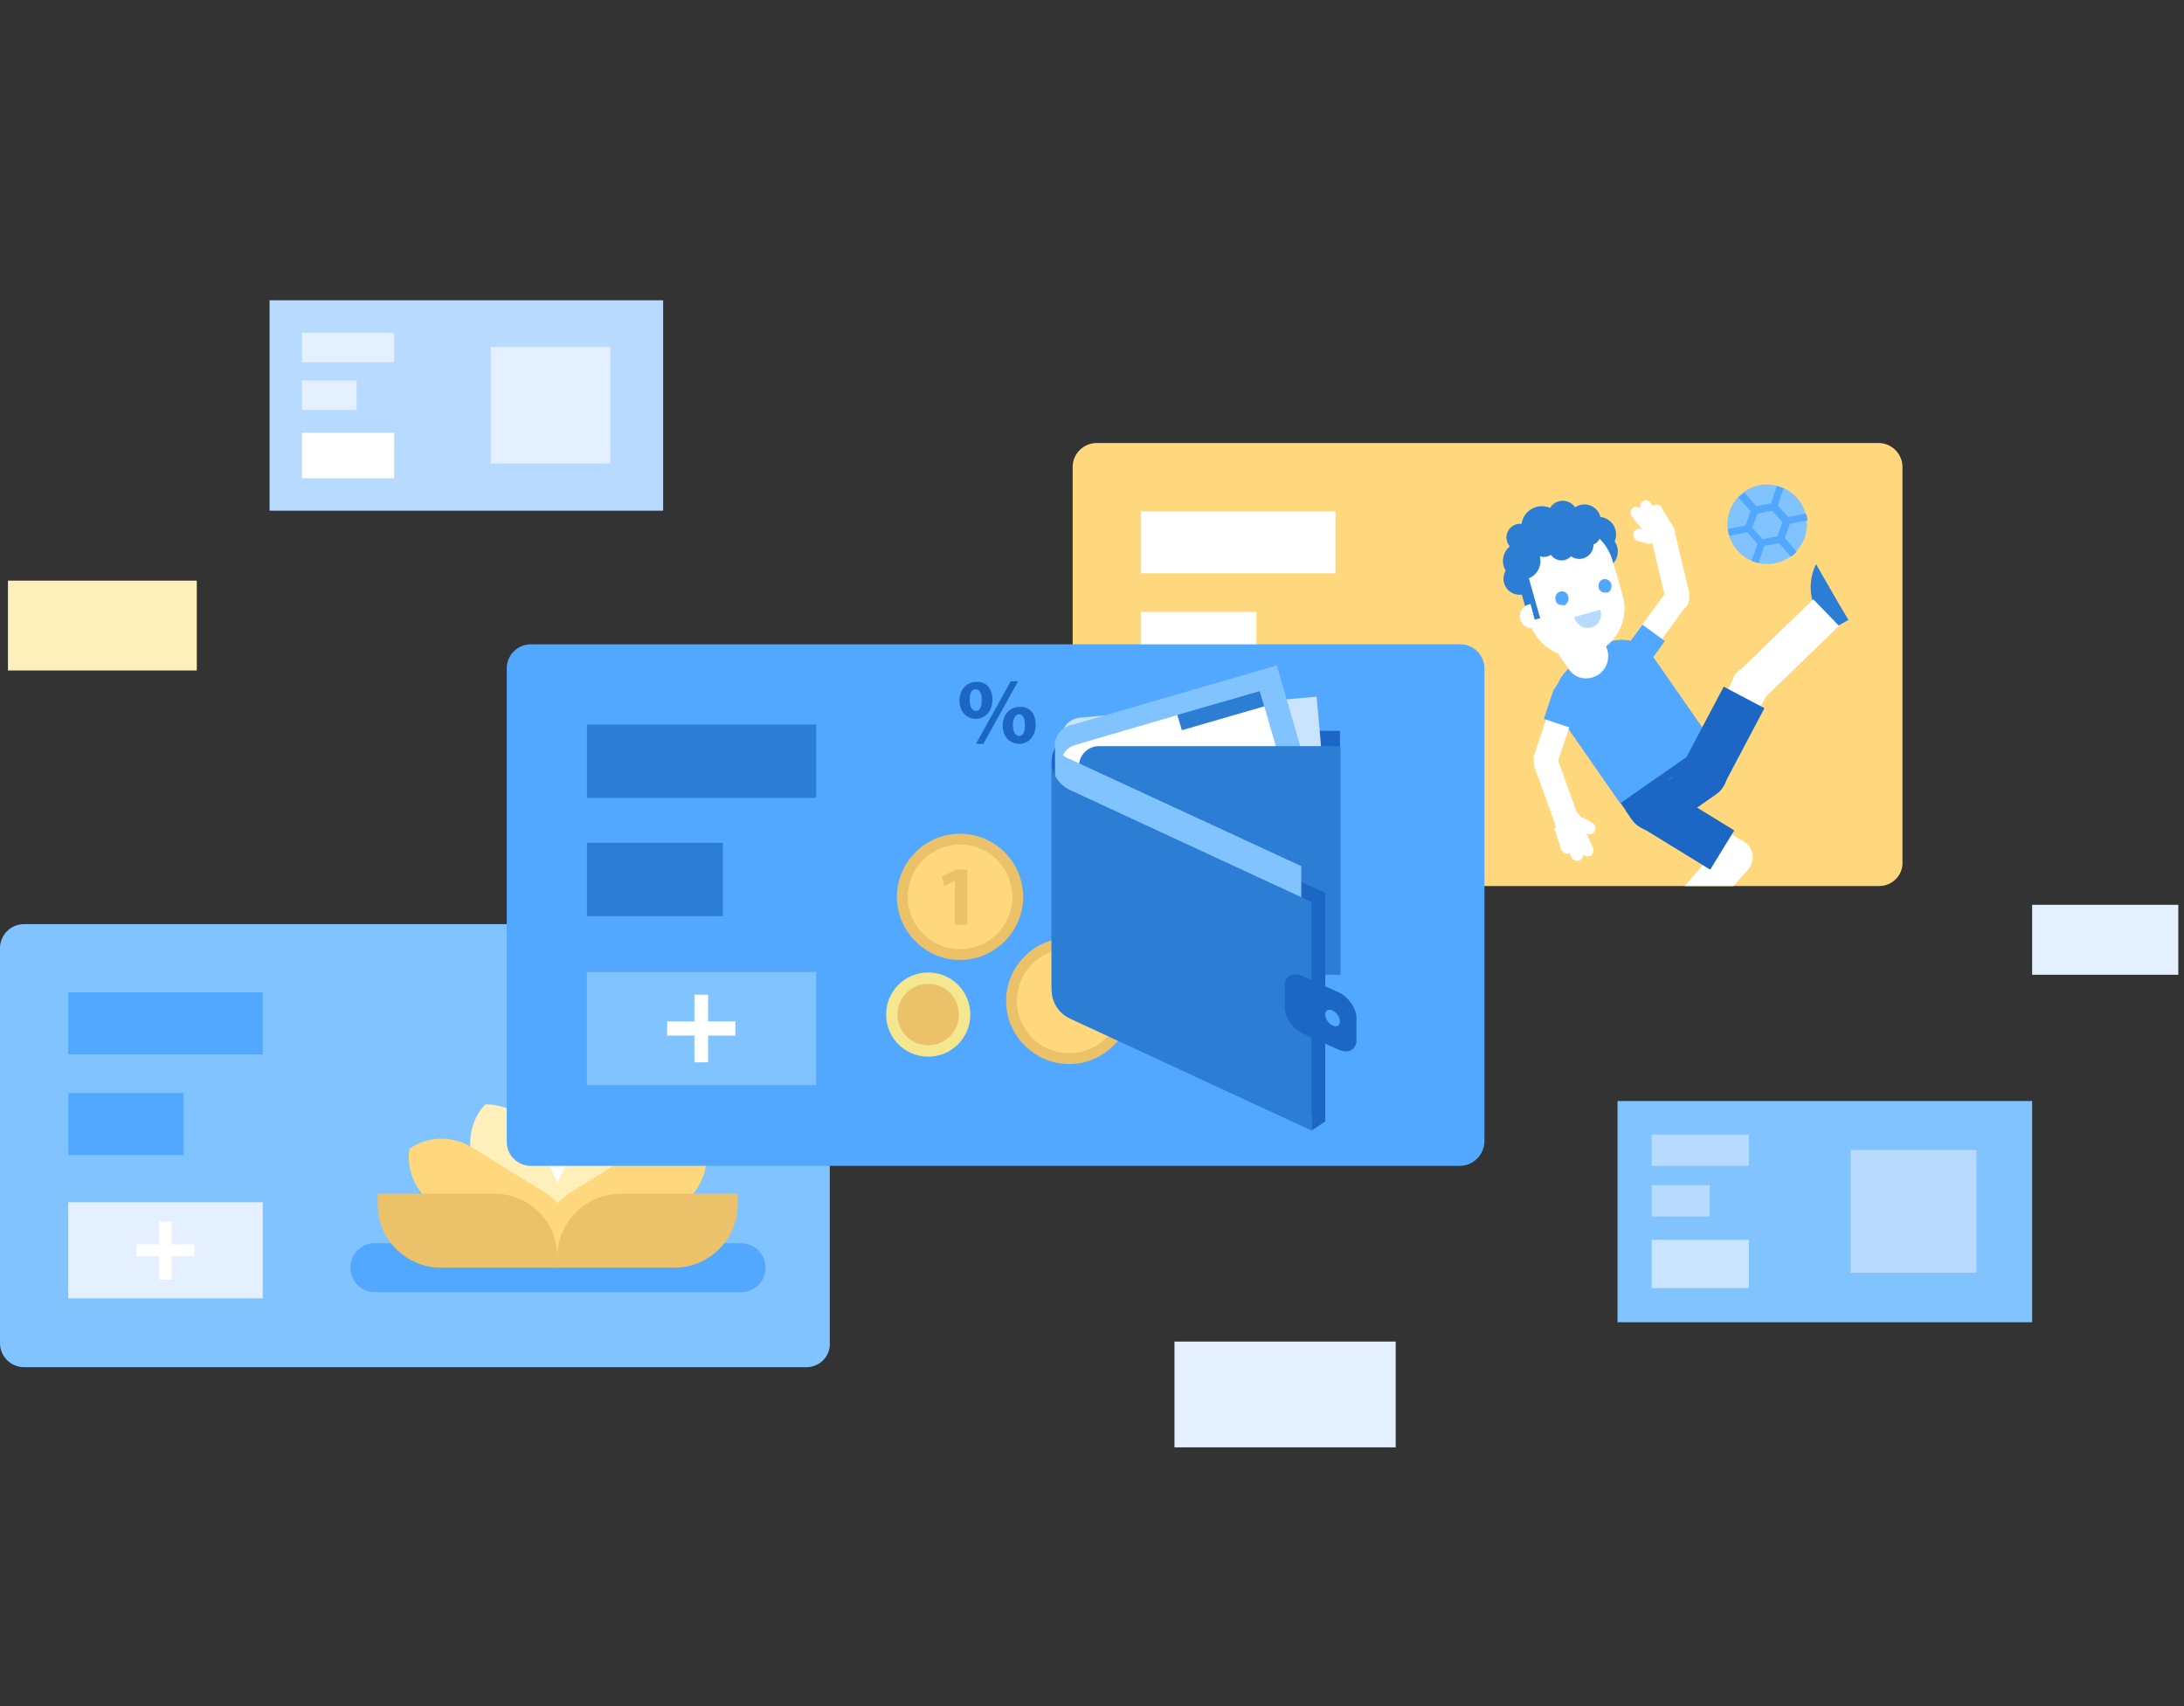 <?xml version="1.0" encoding="utf-8"?>
<!-- Generator: Adobe Illustrator 19.2.0, SVG Export Plug-In . SVG Version: 6.00 Build 0)  -->
<svg version="1.1" id="Layer_4" xmlns="http://www.w3.org/2000/svg"  x="0px" y="0px"
	 width="384px" height="300px" viewBox="0 0 384 300" style="enable-background:new 0 0 384 300;" xml:space="preserve">
<rect x="0" y="0" width="384" height="300" fill="#333333" stroke="none"/>
<style type="text/css">
	.st0{fill:#E4EFFF;}
	.st1{fill:#FFFFFF;}
	.st2{fill:#80C3FF;}
	.st3{opacity:0.5;}
	.st4{fill:#CAE3FF;}
	.st5{fill:#B9DAFF;}
	.st6{fill:#1C67C6;}
	.st7{fill:#FFD87D;}
	.st8{fill:#2C7ED4;}
	.st9{fill:#52A8FF;}
	.st10{opacity:0.4;}
	.st11{fill:#EBC269;}
	.st12{fill:#1462B7;}
	.st13{fill:#E0B35A;}
	.st14{fill:#FFEFBB;}
	.st15{fill:#F5E690;}
	.st16{fill:none;stroke:#CAE3FF;stroke-width:5.964;stroke-miterlimit:10;}
	.st17{fill:#FFE271;}
	.st18{fill:#EDD059;}
	.st19{fill:none;stroke:#E4EFFF;stroke-width:1.193;stroke-miterlimit:10;}
	.st20{fill:#FBFBFB;}
	.st21{fill:#1C67D2;}
	.st22{fill:#2C7EE0;}
	.st23{fill:#52B4FF;}
	.st24{fill:#82CFFF;}
	.st25{fill:#348AEA;}
	.st26{fill:#D6EFFF;}
	.st27{fill:none;stroke:#231F20;stroke-miterlimit:10;}
	.st28{fill:#E9E9E9;}
</style>
<g>
	<g>
		<g>
			<path class="st7" d="M330.4,155.8H192.8c-2.3,0-4.2-1.9-4.2-4.2V82.1c0-2.3,1.9-4.2,4.2-4.2h137.5c2.3,0,4.2,1.9,4.2,4.2v69.5
				C334.6,153.9,332.7,155.8,330.4,155.8z"/>
		</g>
		<g>
			<rect x="200.6" y="89.9" class="st1" width="34.2" height="10.9"/>
		</g>
		<g>
			<rect x="200.6" y="107.6" class="st1" width="20.3" height="10.9"/>
		</g>
	</g>
</g>
<g>
	<g>
		
			<ellipse transform="matrix(0.997 -7.502807e-002 7.502807e-002 0.997 -6.263 21.353)" class="st8" cx="281.1" cy="94" rx="3.1" ry="3.1"/>
		
			<ellipse transform="matrix(0.997 -7.504514e-002 7.504514e-002 0.997 -6.484 21.388)" class="st8" cx="281.4" cy="97" rx="3.1" ry="3.1"/>
		
			<ellipse transform="matrix(0.997 -7.497963e-002 7.497963e-002 0.997 -6.883 20.317)" class="st8" cx="267.2" cy="101.8" rx="2.8" ry="2.8"/>
	</g>
	<g>
		<g>
			<g>
				<path class="st1" d="M289.3,93.8l1.6-1.3l-2.4-3c-0.4-0.4-1-0.5-1.4-0.2c-0.5,0.4-0.5,1-0.2,1.5L289.3,93.8z"/>
				<path class="st1" d="M290.8,92.7l1.7-1.2l-2.3-3.1c-0.3-0.5-1-0.6-1.4-0.2c-0.5,0.3-0.6,1-0.2,1.4L290.8,92.7z"/>
				<path class="st1" d="M292.6,94.1l1.5-1.6l-2-3.3c-0.3-0.5-0.9-0.6-1.4-0.3c-0.5,0.3-0.6,0.9-0.3,1.4L292.6,94.1z"/>
				<path class="st1" d="M291.8,94.1l0.1-0.2l-3.5-0.9c-0.5-0.1-1.1,0.2-1.2,0.8c-0.1,0.6,0.2,1.1,0.7,1.3l1.8,0.5
					C290.6,95.7,291.6,95.1,291.8,94.1"/>
				<polygon class="st1" points="289.2,93.6 291.1,95.6 293.2,93.9 292.1,91.3 				"/>
			</g>
			
				<ellipse transform="matrix(0.83 -0.558 0.558 0.83 -2.715 178.862)" class="st1" cx="292.1" cy="93.9" rx="2.4" ry="2.4"/>
			<g>
				
					<rect x="291.5" y="94.6" transform="matrix(0.973 -0.232 0.232 0.973 -15.164 70.68)" class="st1" width="4.3" height="10.8"/>
				
					<ellipse transform="matrix(0.973 -0.231 0.231 0.973 -16.337 71.055)" class="st1" cx="294.9" cy="105.2" rx="2.1" ry="2.1"/>
			</g>
		</g>
		
			<rect x="287.1" y="107.1" transform="matrix(0.588 -0.809 0.809 0.588 31.901 281.033)" class="st1" width="9.8" height="4.3"/>
	</g>
	<g>
		<g>
			
				<rect x="286.2" y="110.9" transform="matrix(0.589 -0.808 0.808 0.589 27.3 280.294)" class="st9" width="5.6" height="4.9"/>
			<path class="st9" d="M289.3,117c0.8-1.1,0.6-2.6-0.5-3.4c-1.1-0.8-2.6-0.6-3.4,0.5c-0.8,1.1-0.6,2.6,0.5,3.4
				C287,118.4,288.5,118.1,289.3,117z"/>
		</g>
	</g>
	<path class="st6" d="M296.1,131.7c-1.9,1.3-2.6,3.8-1.7,5.9l-0.2,0.1c-1.6-1.5-4.2-1.8-6.1-0.4c-2.2,1.5-2.7,4.6-1.2,6.8
		c1.5,2.2,4.6,2.7,6.8,1.2l8-5.6c2.2-1.5,2.7-4.6,1.2-6.8C301.3,130.7,298.3,130.1,296.1,131.7z"/>
	<g>
		<g>
			<g>
				<g>
					<g>
						<polygon class="st1" points="296.2,155.8 304.8,155.8 307.4,152.8 302.5,148.5 						"/>
					</g>
					<g>
						
							<ellipse transform="matrix(0.659 -0.752 0.752 0.659 -9.334 280.795)" class="st1" cx="304.9" cy="150.7" rx="3.3" ry="3.2"/>
					</g>
				</g>
			</g>
			<g>
				<g>
					
						<rect x="299.4" y="146.7" transform="matrix(0.523 -0.852 0.852 0.523 17.052 329.099)" class="st1" width="6.5" height="5.2"/>
				</g>
				<g>
					
						<ellipse transform="matrix(0.523 -0.852 0.852 0.523 16.955 331.692)" class="st1" cx="304.9" cy="150.7" rx="3.2" ry="3.2"/>
				</g>
			</g>
		</g>
	</g>
	
		<rect x="292.6" y="138.3" transform="matrix(0.523 -0.852 0.852 0.523 17.305 322.194)" class="st6" width="8.1" height="14.7"/>
	
		<rect x="284.6" y="136.8" transform="matrix(0.82 -0.572 0.572 0.82 -25.861 193.082)" class="st6" width="19.5" height="1.8"/>
	<path class="st9" d="M281.3,113.7C281.3,113.7,281.3,113.7,281.3,113.7L281.3,113.7l-5,3.5c-3,2.1-3.8,6.3-1.7,9.3l10.3,14.8
		l16-11.1l-10.3-14.8C288.5,112.3,284.4,111.6,281.3,113.7z"/>
	
		<rect x="283.7" y="135.6" transform="matrix(0.82 -0.572 0.572 0.82 -25.26 192.292)" class="st6" width="19.5" height="1.5"/>
	<path class="st1" d="M281.1,118.6L281.1,118.6c1.7-1.2,2.2-3.6,1-5.4l-2.6-3.7l-6.3,4.4l2.6,3.7
		C276.9,119.4,279.3,119.8,281.1,118.6"/>
	<path class="st1" d="M272.9,93.5c-4.5,1.3-6.4,4.7-5.1,9.3l1.1,6.5c1.3,4.5,6,7.2,10.5,5.9c4.5-1.3,7.2-6,5.9-10.5l-0.7-2.5
		l-1.1-3.7c-0.5-1.6-1.3-2.9-2.5-4C281.1,94.3,275.8,92.7,272.9,93.5z"/>
	<path class="st5" d="M279.8,110.3L279.8,110.3c-1.3,0.4-2.6-0.4-3-1.7l0-0.1l4.6-1.3l0,0.1C281.8,108.6,281.1,110,279.8,110.3"/>
	<g>
		
			<rect x="268.3" y="127.2" transform="matrix(0.318 -0.948 0.948 0.318 63.664 347.179)" class="st1" width="9.8" height="4.3"/>
		<g>
			<g>
				<g>
					<path class="st1" d="M278.5,145.6l-1.9,0.9l1.6,3.5c0.2,0.5,0.9,0.7,1.4,0.5c0.5-0.2,0.7-0.9,0.5-1.4L278.5,145.6z"/>
					<path class="st1" d="M276.7,146.3l-1.9,0.8l1.5,3.6c0.2,0.5,0.8,0.8,1.4,0.6c0.5-0.2,0.8-0.8,0.6-1.4L276.7,146.3z"/>
					<path class="st1" d="M275.2,144.5l-1.9,1.2l1.2,3.7c0.2,0.5,0.8,0.8,1.3,0.7c0.5-0.2,0.8-0.8,0.7-1.3L275.2,144.5z"/>
					<path class="st1" d="M276,144.7l-0.1,0.2l3.2,1.7c0.5,0.3,1.1,0,1.3-0.5c0.3-0.5,0.1-1.1-0.4-1.4l-1.6-0.9
						C277.6,143.5,276.5,143.8,276,144.7"/>
					<polygon class="st1" points="278.4,145.8 277.1,143.4 274.6,144.6 275.1,147.3 					"/>
				</g>
				
					<ellipse transform="matrix(0.939 -0.345 0.345 0.939 -33.034 103.917)" class="st1" cx="275.7" cy="144.8" rx="2.4" ry="2.4"/>
			</g>
			<g>
				
					<rect x="271.4" y="133.7" transform="matrix(0.941 -0.338 0.338 0.941 -30.886 100.478)" class="st1" width="4.3" height="10.8"/>
				<ellipse transform="matrix(0.941 -0.339 0.339 0.941 -29.317 99.866)" class="st1" cx="271.7" cy="134" rx="2.1" ry="2.1"/>
			</g>
		</g>
	</g>
	<g>
		<g>
			
				<rect x="272" y="122" transform="matrix(0.317 -0.948 0.948 0.317 69.567 345.587)" class="st9" width="5.6" height="4.9"/>
			
				<ellipse transform="matrix(0.317 -0.948 0.948 0.317 72.773 344.668)" class="st9" cx="275.7" cy="121.8" rx="2.4" ry="2.4"/>
		</g>
	</g>
	<g>
		<path class="st9" d="M282.2,104.2c-0.5,0-1-0.3-1.1-0.8c-0.2-0.6,0.2-1.3,0.8-1.4c0.1,0,0.2,0,0.3,0c0.5,0,1,0.3,1.1,0.8
			c0.1,0.3,0,0.6-0.1,0.9c-0.2,0.3-0.4,0.5-0.7,0.5C282.4,104.2,282.3,104.2,282.2,104.2L282.2,104.2z"/>
		<ellipse transform="matrix(0.962 -0.273 0.273 0.962 -17.405 80.877)" class="st9" cx="282.2" cy="103" rx="1.1" ry="1.1"/>
		<path class="st9" d="M274.6,106.4c-0.5,0-1-0.3-1.1-0.9c-0.2-0.6,0.2-1.3,0.8-1.4c0.1,0,0.2,0,0.3,0c0.5,0,1,0.4,1.1,0.9
			c0.1,0.3,0.1,0.6-0.1,0.9c-0.2,0.3-0.4,0.5-0.7,0.6C274.8,106.3,274.7,106.4,274.6,106.4L274.6,106.4z"/>
		<ellipse transform="matrix(0.963 -0.27 0.27 0.963 -18.188 77.915)" class="st9" cx="274.6" cy="105.2" rx="1.1" ry="1.1"/>
	</g>
	<path class="st8" d="M319.6,107.8l1.9,3.2l3.5-2l-1.9-3.2l-3.8-6.6C318,101.9,318,105.1,319.6,107.8z"/>
	<g>
		<g>
			
				<rect x="305.2" y="110.9" transform="matrix(0.719 -0.696 0.696 0.719 9.107 250.724)" class="st1" width="18.2" height="6.5"/>
			<path class="st1" d="M305.5,118.1c1.3-1.2,3.3-1.2,4.6,0.1c1.2,1.3,1.2,3.3-0.1,4.6c-1.3,1.2-3.3,1.2-4.6-0.1
				C304.2,121.4,304.2,119.4,305.5,118.1z"/>
		</g>
		<g>
			
				<rect x="303.9" y="119.5" transform="matrix(0.467 -0.884 0.884 0.467 54.898 336.612)" class="st1" width="5.2" height="6.5"/>
			
				<ellipse transform="matrix(0.467 -0.884 0.884 0.467 57.656 336.496)" class="st1" cx="307.8" cy="120.5" rx="3.2" ry="3.2"/>
		</g>
	</g>
	
		<rect x="295.9" y="124.9" transform="matrix(0.467 -0.884 0.884 0.467 47.609 336.982)" class="st6" width="14.7" height="8.1"/>
	<g>
		<ellipse transform="matrix(0.991 -0.138 0.138 0.991 -9.969 39.143)" class="st8" cx="278.4" cy="91.7" rx="2.9" ry="2.9"/>
		
			<ellipse transform="matrix(8.634813e-003 -1 1 8.634813e-003 176.16 362.906)" class="st8" cx="271.1" cy="92.6" rx="3.6" ry="3.6"/>
		
			<ellipse transform="matrix(8.606574e-003 -1 1 8.606574e-003 166.65 365.289)" class="st8" cx="267.5" cy="98.6" rx="3.3" ry="3.3"/>
		
			<ellipse transform="matrix(8.912953e-003 -1 1 8.912953e-003 170.385 360.856)" class="st8" cx="267.2" cy="94.5" rx="2.4" ry="2.4"/>
		<ellipse transform="matrix(0.991 -0.138 0.138 0.991 -9.874 38.663)" class="st8" cx="274.6" cy="90.7" rx="2.6" ry="2.6"/>
		<path class="st8" d="M273,92.4c-4.5,1.3-7.2,6-5.9,10.5c0,0,1.8,6.3,1.8,6.3l1.9-0.5l-2.3-8.1c-0.4-1.5,0.5-3.1,2-3.6
			c0.8-0.2,1.5-0.1,2.2,0.3l0,0c1.1,0.6,2.3,0.7,3.3,0.4l1.6-0.5c1.1-0.3,2-1,2.6-2.1l0,0c0.2-0.3,0.4-0.6,0.8-0.9
			C279,92.4,275.9,91.6,273,92.4z"/>
		
			<ellipse transform="matrix(9.053178e-003 -1 1 9.053178e-003 183.054 372.776)" class="st8" cx="279.6" cy="94" rx="1.8" ry="1.8"/>
		
			<ellipse transform="matrix(9.003303e-003 -1 1 9.003303e-003 179.379 372.519)" class="st8" cx="277.6" cy="95.8" rx="2.5" ry="2.5"/>
		
			<ellipse transform="matrix(8.637797e-003 -1 1 8.637797e-003 175.993 370.013)" class="st8" cx="274.6" cy="96.2" rx="2.3" ry="2.3"/>
		
			<ellipse transform="matrix(9.209810e-003 -1 1 9.209810e-003 173.173 366.35)" class="st8" cx="271.5" cy="95.8" rx="2.2" ry="2.2"/>
		
			<ellipse transform="matrix(8.946219e-003 -1 1 8.946219e-003 170.331 364.892)" class="st8" cx="269.3" cy="96.5" rx="2" ry="2"/>
	</g>
	<ellipse transform="matrix(0.981 -0.194 0.194 0.981 -11.982 61.91)" class="st2" cx="310.7" cy="92.3" rx="7" ry="7"/>
	<path class="st9" d="M312.6,88.9l1-3c-0.4-0.2-0.8-0.3-1.2-0.4l-1,3l-2.6,0.5l-2.1-2.4c-0.4,0.3-0.7,0.5-1,0.9l2.1,2.4l-0.9,2.5
		l-3.1,0.6c0,0.2,0.1,0.4,0.1,0.6c0,0.2,0.1,0.4,0.2,0.6l3.1-0.6l1.8,2l-1,3c0.4,0.2,0.8,0.3,1.2,0.4l1-3l2.6-0.5l2.1,2.4
		c0.4-0.3,0.7-0.5,1-0.9l-2.1-2.4l0.9-2.5l3.1-0.6c0-0.2,0-0.4-0.1-0.6c0-0.2-0.1-0.4-0.2-0.6l-3.1,0.6L312.6,88.9z M312.5,94.3
		l-2.6,0.5l-1.8-2l0.9-2.5l2.6-0.5l1.8,2L312.5,94.3z"/>
	<g>
		<path class="st1" d="M270.2,110.3l-0.3,0.1c-1.1,0.3-2.3-0.3-2.6-1.5c-0.3-1.1,0.3-2.3,1.5-2.6l0.3-0.1L270.2,110.3z"/>
	</g>
</g>
<g>
	<path class="st2" d="M141.8,240.4H4.2c-2.3,0-4.2-1.9-4.2-4.2v-69.5c0-2.3,1.9-4.2,4.2-4.2h137.5c2.3,0,4.2,1.9,4.2,4.2v69.5
		C146,238.5,144.1,240.4,141.8,240.4z"/>
	<rect x="12" y="174.5" class="st9" width="34.2" height="10.9"/>
	<rect x="12" y="192.2" class="st9" width="20.3" height="10.9"/>
	<rect x="12" y="211.4" class="st0" width="34.2" height="16.9"/>
	<polygon class="st1" points="34.2,218.8 30.2,218.8 30.2,214.8 28,214.8 28,218.8 24,218.8 24,220.9 28,220.9 28,225 30.2,225 
		30.2,220.9 34.2,220.9 	"/>
	<path class="st9" d="M134.6,222.9c0,2.4-1.9,4.3-4.3,4.3H65.9c-2.4,0-4.3-1.9-4.3-4.3l0,0c0-2.4,1.9-4.3,4.3-4.3h64.3
		C132.6,218.6,134.6,220.5,134.6,222.9L134.6,222.9z"/>
	<path class="st1" d="M98,189c-3.8,1.6-6.5,5.4-6.5,9.9V213c0,4.4,2.7,8.2,6.5,9.9c3.8-1.6,6.5-5.4,6.5-9.9v-14.2
		C104.6,194.4,101.9,190.6,98,189z"/>
	<g>
		<path class="st14" d="M85.3,194.2c-2.6,2.8-3.4,7-1.8,10.7l5.4,12.1c1.7,3.7,5.3,5.9,9.2,5.8c2.6-2.8,3.4-7,1.8-10.7L94.4,200
			C92.8,196.3,89.1,194.1,85.3,194.2z"/>
		<path class="st14" d="M110.8,194.2c2.6,2.8,3.4,7,1.8,10.7l-5.4,12.1c-1.7,3.7-5.3,5.9-9.2,5.8c-2.6-2.8-3.4-7-1.8-10.7l5.4-12.1
			C103.3,196.3,107,194.1,110.8,194.2z"/>
	</g>
	<g>
		<g>
			<path class="st7" d="M72,202c-0.6,3.8,1.1,7.7,4.5,9.9l13.1,8.1c3.5,2.2,7.7,1.9,10.9-0.3c0.6-3.8-1.1-7.7-4.5-9.9l-13.1-8.1
				C79.4,199.6,75.1,199.8,72,202z"/>
			<path class="st7" d="M124.1,202c0.6,3.8-1.1,7.7-4.5,9.9l-13.1,8.1c-3.5,2.2-7.7,1.9-10.9-0.3c-0.6-3.8,1.1-7.7,4.5-9.9l13.1-8.1
				C116.7,199.6,121,199.8,124.1,202z"/>
		</g>
	</g>
	<g>
		<path class="st11" d="M86.9,209.9H66.4v1.9c0,6.1,5,11.1,11.1,11.1H98V221C98,214.9,93.1,209.9,86.9,209.9z"/>
		<path class="st11" d="M109.2,209.9h20.5v1.9c0,6.1-5,11.1-11.1,11.1H98V221C98,214.9,103,209.9,109.2,209.9z"/>
	</g>
</g>
<path class="st9" d="M256.7,205H93.3c-2.3,0-4.2-1.9-4.2-4.2v-83.3c0-2.3,1.9-4.2,4.2-4.2h163.5c2.3,0,4.2,1.9,4.2,4.2v83.3
	C260.9,203.1,259,205,256.7,205z"/>
<path class="st11" d="M188,187.1c-6.1,0-11.1-5-11.1-11.1c0-6.1,5-11.1,11.1-11.1c6.1,0,11.1,5,11.1,11.1
	C199,182.1,194.1,187.1,188,187.1z"/>
<circle class="st7" cx="188" cy="176" r="9.2"/>
<rect x="47.4" y="52.8" class="st5" width="69.2" height="37"/>
<rect x="53.1" y="58.5" class="st0" width="16.2" height="5.2"/>
<rect x="53.1" y="66.9" class="st0" width="9.6" height="5.2"/>
<rect x="53.1" y="76.1" class="st1" width="16.2" height="8"/>
<rect x="86.3" y="61" class="st0" width="21" height="20.5"/>
<rect x="1.4" y="102.1" class="st14" width="33.2" height="15.8"/>
<rect x="206.5" y="235.9" class="st0" width="38.9" height="18.6"/>
<rect x="357.3" y="159.1" class="st0" width="25.7" height="12.3"/>
<rect x="284.4" y="193.6" class="st2" width="72.9" height="38.9"/>
<rect x="290.4" y="199.5" class="st5" width="17.1" height="5.5"/>
<rect x="290.4" y="208.4" class="st5" width="10.2" height="5.5"/>
<rect x="290.4" y="218" class="st4" width="17.1" height="8.5"/>
<rect x="325.4" y="202.2" class="st5" width="22.1" height="21.6"/>
<rect x="103.2" y="127.4" class="st8" width="40.3" height="12.9"/>
<rect x="103.2" y="148.2" class="st8" width="23.9" height="12.9"/>
<rect x="103.2" y="170.9" class="st2" width="40.3" height="19.9"/>
<polygon class="st1" points="129.3,179.6 124.5,179.6 124.5,174.9 122.1,174.9 122.1,179.6 117.3,179.6 117.3,182.1 122.1,182.1 
	122.1,186.8 124.5,186.8 124.5,182.1 129.3,182.1 "/>
<g>
	<path class="st6" d="M174.5,123c0,2.2-1.4,3.4-2.9,3.4c-1.6,0-2.9-1.2-2.9-3.2c0-1.9,1.2-3.3,3-3.3
		C173.4,119.8,174.5,121.1,174.5,123z M170.5,123.1c0,1.1,0.4,1.9,1.1,1.9c0.7,0,1-0.7,1-1.9c0-1.1-0.3-1.9-1.1-1.9
		C170.8,121.2,170.5,122,170.5,123.1z M171.6,130.8l6.1-11h1.3l-6.1,11H171.6z M182.1,127.4c0,2.2-1.4,3.4-2.9,3.4
		c-1.6,0-2.9-1.2-2.9-3.2c0-1.9,1.2-3.3,3-3.3C181.1,124.2,182.1,125.6,182.1,127.4z M178.1,127.5c0,1.1,0.4,1.9,1.1,1.9
		c0.7,0,1-0.7,1-1.9c0-1.1-0.3-1.9-1-1.9C178.5,125.6,178.1,126.4,178.1,127.5z"/>
</g>
<path class="st6" d="M190.4,128.5c-3,0-5.5,2.4-5.5,5.5v40.2c0-3,2.5-5.5,5.5-5.5h45.2v-40.2H190.4z"/>
<g>
	<path class="st4" d="M189.8,126.2c-1.9,0.2-3.3,1.9-3.2,3.8l3.3,37.3c-0.2-1.9,1.2-3.6,3.2-3.8l41.7-3.7l-3.3-37.3L189.8,126.2z"/>
	<g>
		<path class="st2" d="M188,127.6c-1.8,0.5-2.9,2.5-2.4,4.3l10.4,36c-0.5-1.8,0.5-3.8,2.4-4.3l36.5-10.6l-10.4-36L188,127.6z"/>
		<path class="st1" d="M189,131c-1.8,0.5-2.9,2.5-2.4,4.3l8.5,29.2c-0.5-1.8,0.5-3.8,2.4-4.3l32.5-9.5l-8.5-29.2L189,131z"/>
		<polygon class="st8" points="207.8,128.4 207,125.7 221.5,121.5 222.3,124.2 		"/>
		<polygon class="st8" points="219.6,153.7 218.4,149.5 228.7,146.4 230,150.7 		"/>
		<ellipse transform="matrix(0.96 -0.279 0.279 0.96 -30.168 64.642)" class="st8" cx="212.4" cy="138.5" rx="5.5" ry="5.5"/>
	</g>
</g>
<path class="st8" d="M193.2,131.2c-1.9,0-3.5,1.6-3.5,3.5v40.2c0-1.9,1.6-3.5,3.5-3.5h42.5v-40.2H193.2z"/>
<path class="st6" d="M233,197.2l-41.3-19.1l0,0c-1.2-0.6-2-1.8-2-3.1v-40.2c0,1.4,0.8,2.6,2,3.2h0L233,157V197.2z"/>
<path class="st15" d="M163.2,185.8c-4.1,0-7.4-3.3-7.4-7.4c0-4.1,3.3-7.4,7.4-7.4c4.1,0,7.4,3.3,7.4,7.4
	C170.6,182.5,167.3,185.8,163.2,185.8z"/>
<circle class="st11" cx="163.2" cy="178.4" r="5.4"/>
<path class="st11" d="M168.8,168.8c-6.1,0-11.1-5-11.1-11.1c0-6.1,5-11.1,11.1-11.1c6.1,0,11.1,5,11.1,11.1
	C179.9,163.8,174.9,168.8,168.8,168.8z"/>
<circle class="st7" cx="168.8" cy="157.7" r="9.2"/>
<g>
	<path class="st11" d="M167.9,154.9L167.9,154.9l-1.9,0.9l-0.4-1.7l2.6-1.2h1.9v9.7h-2.2V154.9z"/>
</g>
<path class="st2" d="M228.8,192.5l-41.3-19.1l0,0c-1.2-0.6-2-1.8-2-3.1V130c0,1.4,0.8,2.6,2,3.2h0l41.3,19.1V192.5z"/>
<polygon class="st6" points="233,157 230.6,158.6 230.6,198.8 233,197.2 "/>
<path class="st8" d="M230.6,198.8l-42.5-19.7h0c-1.9-0.9-3.2-2.8-3.2-5v-40.2c0,2.2,1.3,4.1,3.2,5h0l42.5,19.7V198.8z"/>
<path class="st6" d="M238.5,182.9c0,1.7-1.4,2.4-3.1,1.7l-6.4-2.9c-1.7-0.8-3.1-2.8-3.1-4.5v-3.9c0-1.7,1.4-2.4,3.1-1.7l6.4,2.9
	c1.7,0.8,3.1,2.8,3.1,4.5V182.9z"/>
<path class="st9" d="M235.6,179.6c0,0.7-0.6,1.1-1.3,0.7l0,0c-0.7-0.3-1.3-1.2-1.3-1.9l0,0c0-0.7,0.6-1.1,1.3-0.7l0,0
	C235,178,235.6,178.9,235.6,179.6L235.6,179.6z"/>
</svg>
